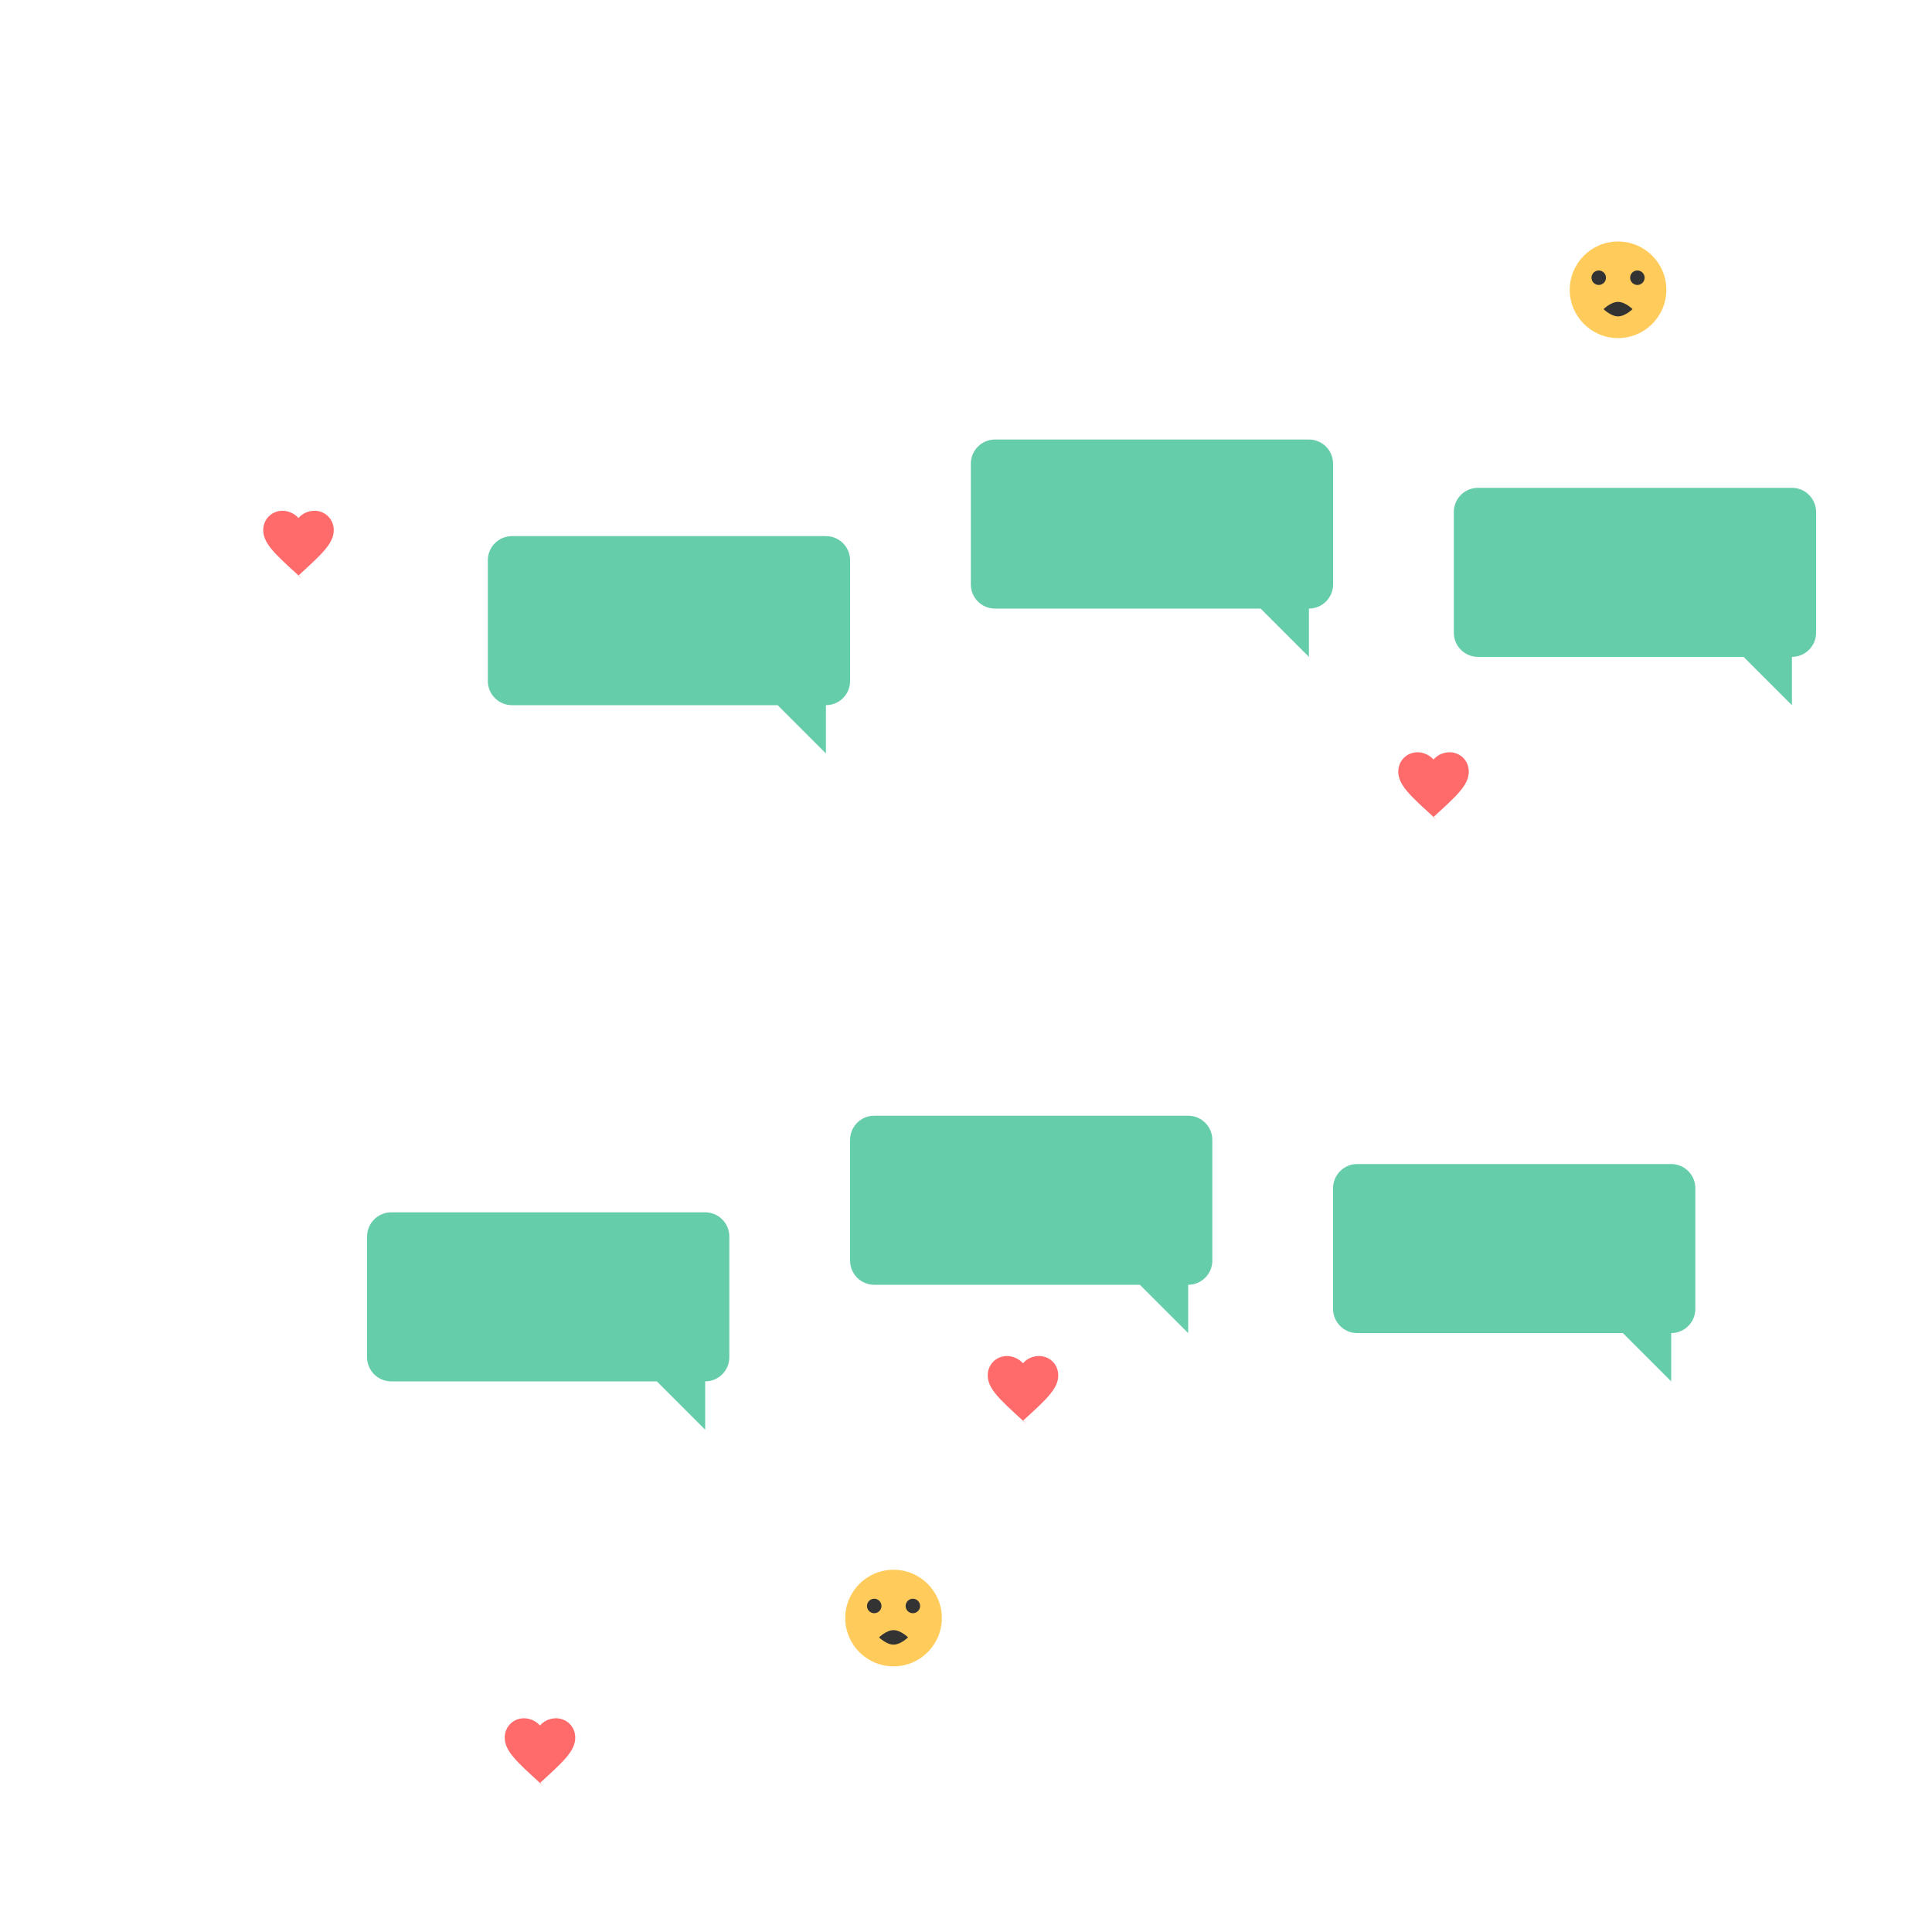<?xml version="1.0" encoding="UTF-8"?>
<svg width="800px" height="800px" viewBox="0 0 800 800" version="1.1" xmlns="http://www.w3.org/2000/svg" xmlns:xlink="http://www.w3.org/1999/xlink">
    <title>LINEBUZZ Background Pattern</title>
    <defs>
        <filter id="shadow" x="-50%" y="-50%" width="200%" height="200%">
            <feGaussianBlur stdDeviation="2" result="blur" />
            <feOffset in="blur" dx="2" dy="2" result="offsetBlur" />
            <feComponentTransfer in="offsetBlur" result="darkenedBlur">
                <feFuncA type="linear" slope="0.2" />
            </feComponentTransfer>
            <feMerge>
                <feMergeNode in="darkenedBlur" />
                <feMergeNode in="SourceGraphic" />
            </feMerge>
        </filter>
    </defs>
    <g fill="none" fill-rule="evenodd">
        <!-- Chat Bubble Patterns -->
        <!-- Row 1 -->
        <g transform="translate(50, 50)" filter="url(#shadow)">
            <path d="M0,10 C0,4.477 4.477,0 10,0 L150,0 C155.523,0 160,4.477 160,10 L160,60 C160,65.523 155.523,70 150,70 L30,70 L10,90 L10,70 C4.477,70 0,65.523 0,60 L0,10 Z" fill="#FFFFFF" />
        </g>
        <g transform="translate(250, 100)" filter="url(#shadow)">
            <path d="M0,10 C0,4.477 4.477,0 10,0 L150,0 C155.523,0 160,4.477 160,10 L160,60 C160,65.523 155.523,70 150,70 L30,70 L10,90 L10,70 C4.477,70 0,65.523 0,60 L0,10 Z" fill="#FFFFFF" />
        </g>
        <g transform="translate(450, 50)" filter="url(#shadow)">
            <path d="M0,10 C0,4.477 4.477,0 10,0 L150,0 C155.523,0 160,4.477 160,10 L160,60 C160,65.523 155.523,70 150,70 L30,70 L10,90 L10,70 C4.477,70 0,65.523 0,60 L0,10 Z" fill="#FFFFFF" />
        </g>
        
        <!-- Row 2 -->
        <g transform="translate(600, 200)" filter="url(#shadow)">
            <path d="M0,10 C0,4.477 4.477,0 10,0 L140,0 C145.523,0 150,4.477 150,10 L150,60 C150,65.523 145.523,70 140,70 L140,90 L120,70 L10,70 C4.477,70 0,65.523 0,60 L0,10 Z" fill="#66CDAA" />
        </g>
        <g transform="translate(400, 180)" filter="url(#shadow)">
            <path d="M0,10 C0,4.477 4.477,0 10,0 L140,0 C145.523,0 150,4.477 150,10 L150,60 C150,65.523 145.523,70 140,70 L140,90 L120,70 L10,70 C4.477,70 0,65.523 0,60 L0,10 Z" fill="#66CDAA" />
        </g>
        <g transform="translate(200, 220)" filter="url(#shadow)">
            <path d="M0,10 C0,4.477 4.477,0 10,0 L140,0 C145.523,0 150,4.477 150,10 L150,60 C150,65.523 145.523,70 140,70 L140,90 L120,70 L10,70 C4.477,70 0,65.523 0,60 L0,10 Z" fill="#66CDAA" />
        </g>
        
        <!-- Row 3 -->
        <g transform="translate(100, 350)" filter="url(#shadow)">
            <path d="M0,10 C0,4.477 4.477,0 10,0 L150,0 C155.523,0 160,4.477 160,10 L160,60 C160,65.523 155.523,70 150,70 L30,70 L10,90 L10,70 C4.477,70 0,65.523 0,60 L0,10 Z" fill="#FFFFFF" />
        </g>
        <g transform="translate(300, 320)" filter="url(#shadow)">
            <path d="M0,10 C0,4.477 4.477,0 10,0 L150,0 C155.523,0 160,4.477 160,10 L160,60 C160,65.523 155.523,70 150,70 L30,70 L10,90 L10,70 C4.477,70 0,65.523 0,60 L0,10 Z" fill="#FFFFFF" />
        </g>
        <g transform="translate(500, 380)" filter="url(#shadow)">
            <path d="M0,10 C0,4.477 4.477,0 10,0 L150,0 C155.523,0 160,4.477 160,10 L160,60 C160,65.523 155.523,70 150,70 L30,70 L10,90 L10,70 C4.477,70 0,65.523 0,60 L0,10 Z" fill="#FFFFFF" />
        </g>
        
        <!-- Row 4 -->
        <g transform="translate(550, 480)" filter="url(#shadow)">
            <path d="M0,10 C0,4.477 4.477,0 10,0 L140,0 C145.523,0 150,4.477 150,10 L150,60 C150,65.523 145.523,70 140,70 L140,90 L120,70 L10,70 C4.477,70 0,65.523 0,60 L0,10 Z" fill="#66CDAA" />
        </g>
        <g transform="translate(350, 460)" filter="url(#shadow)">
            <path d="M0,10 C0,4.477 4.477,0 10,0 L140,0 C145.523,0 150,4.477 150,10 L150,60 C150,65.523 145.523,70 140,70 L140,90 L120,70 L10,70 C4.477,70 0,65.523 0,60 L0,10 Z" fill="#66CDAA" />
        </g>
        <g transform="translate(150, 500)" filter="url(#shadow)">
            <path d="M0,10 C0,4.477 4.477,0 10,0 L140,0 C145.523,0 150,4.477 150,10 L150,60 C150,65.523 145.523,70 140,70 L140,90 L120,70 L10,70 C4.477,70 0,65.523 0,60 L0,10 Z" fill="#66CDAA" />
        </g>
        
        <!-- Row 5 -->
        <g transform="translate(50, 600)" filter="url(#shadow)">
            <path d="M0,10 C0,4.477 4.477,0 10,0 L150,0 C155.523,0 160,4.477 160,10 L160,60 C160,65.523 155.523,70 150,70 L30,70 L10,90 L10,70 C4.477,70 0,65.523 0,60 L0,10 Z" fill="#FFFFFF" />
        </g>
        <g transform="translate(250, 650)" filter="url(#shadow)">
            <path d="M0,10 C0,4.477 4.477,0 10,0 L150,0 C155.523,0 160,4.477 160,10 L160,60 C160,65.523 155.523,70 150,70 L30,70 L10,90 L10,70 C4.477,70 0,65.523 0,60 L0,10 Z" fill="#FFFFFF" />
        </g>
        <g transform="translate(450, 620)" filter="url(#shadow)">
            <path d="M0,10 C0,4.477 4.477,0 10,0 L150,0 C155.523,0 160,4.477 160,10 L160,60 C160,65.523 155.523,70 150,70 L30,70 L10,90 L10,70 C4.477,70 0,65.523 0,60 L0,10 Z" fill="#FFFFFF" />
        </g>
        
        <!-- Heart Icons -->
        <g transform="translate(100, 200)" fill="#FF6B6B">
            <path d="M25,39.7l-1.5-1.5C14.1,29.6,9,25.1,9,19.5c0-4.5,3.5-8,8-8c2.5,0,5,1.2,6.6,3c1.6-1.9,4.1-3,6.6-3c4.5,0,8,3.5,8,8c0,5.6-5.1,10.1-14.5,18.7L25,39.7z"/>
        </g>
        <g transform="translate(570, 300)" fill="#FF6B6B">
            <path d="M25,39.7l-1.5-1.5C14.1,29.6,9,25.1,9,19.5c0-4.5,3.5-8,8-8c2.5,0,5,1.2,6.6,3c1.6-1.9,4.1-3,6.6-3c4.5,0,8,3.5,8,8c0,5.6-5.1,10.1-14.5,18.7L25,39.7z"/>
        </g>
        <g transform="translate(400, 550)" fill="#FF6B6B">
            <path d="M25,39.7l-1.5-1.5C14.1,29.6,9,25.1,9,19.5c0-4.5,3.5-8,8-8c2.5,0,5,1.2,6.6,3c1.6-1.9,4.1-3,6.6-3c4.5,0,8,3.5,8,8c0,5.6-5.1,10.1-14.5,18.7L25,39.7z"/>
        </g>
        <g transform="translate(200, 700)" fill="#FF6B6B">
            <path d="M25,39.7l-1.5-1.5C14.1,29.6,9,25.1,9,19.5c0-4.5,3.5-8,8-8c2.5,0,5,1.2,6.6,3c1.6-1.9,4.1-3,6.6-3c4.5,0,8,3.5,8,8c0,5.6-5.1,10.1-14.5,18.7L25,39.7z"/>
        </g>
        
        <!-- Emoji Icons -->
        <g transform="translate(650, 100)" fill="#FFCC5C">
            <circle cx="20" cy="20" r="20"/>
            <path d="M20,25 C23,25 26,28 26,28 C26,28 23,31 20,31 C17,31 14,28 14,28 C14,28 17,25 20,25 Z" fill="#333333"/>
            <circle cx="12" cy="15" r="3" fill="#333333"/>
            <circle cx="28" cy="15" r="3" fill="#333333"/>
        </g>
        <g transform="translate(350, 650)" fill="#FFCC5C">
            <circle cx="20" cy="20" r="20"/>
            <path d="M20,25 C23,25 26,28 26,28 C26,28 23,31 20,31 C17,31 14,28 14,28 C14,28 17,25 20,25 Z" fill="#333333"/>
            <circle cx="12" cy="15" r="3" fill="#333333"/>
            <circle cx="28" cy="15" r="3" fill="#333333"/>
        </g>
    </g>
</svg>
